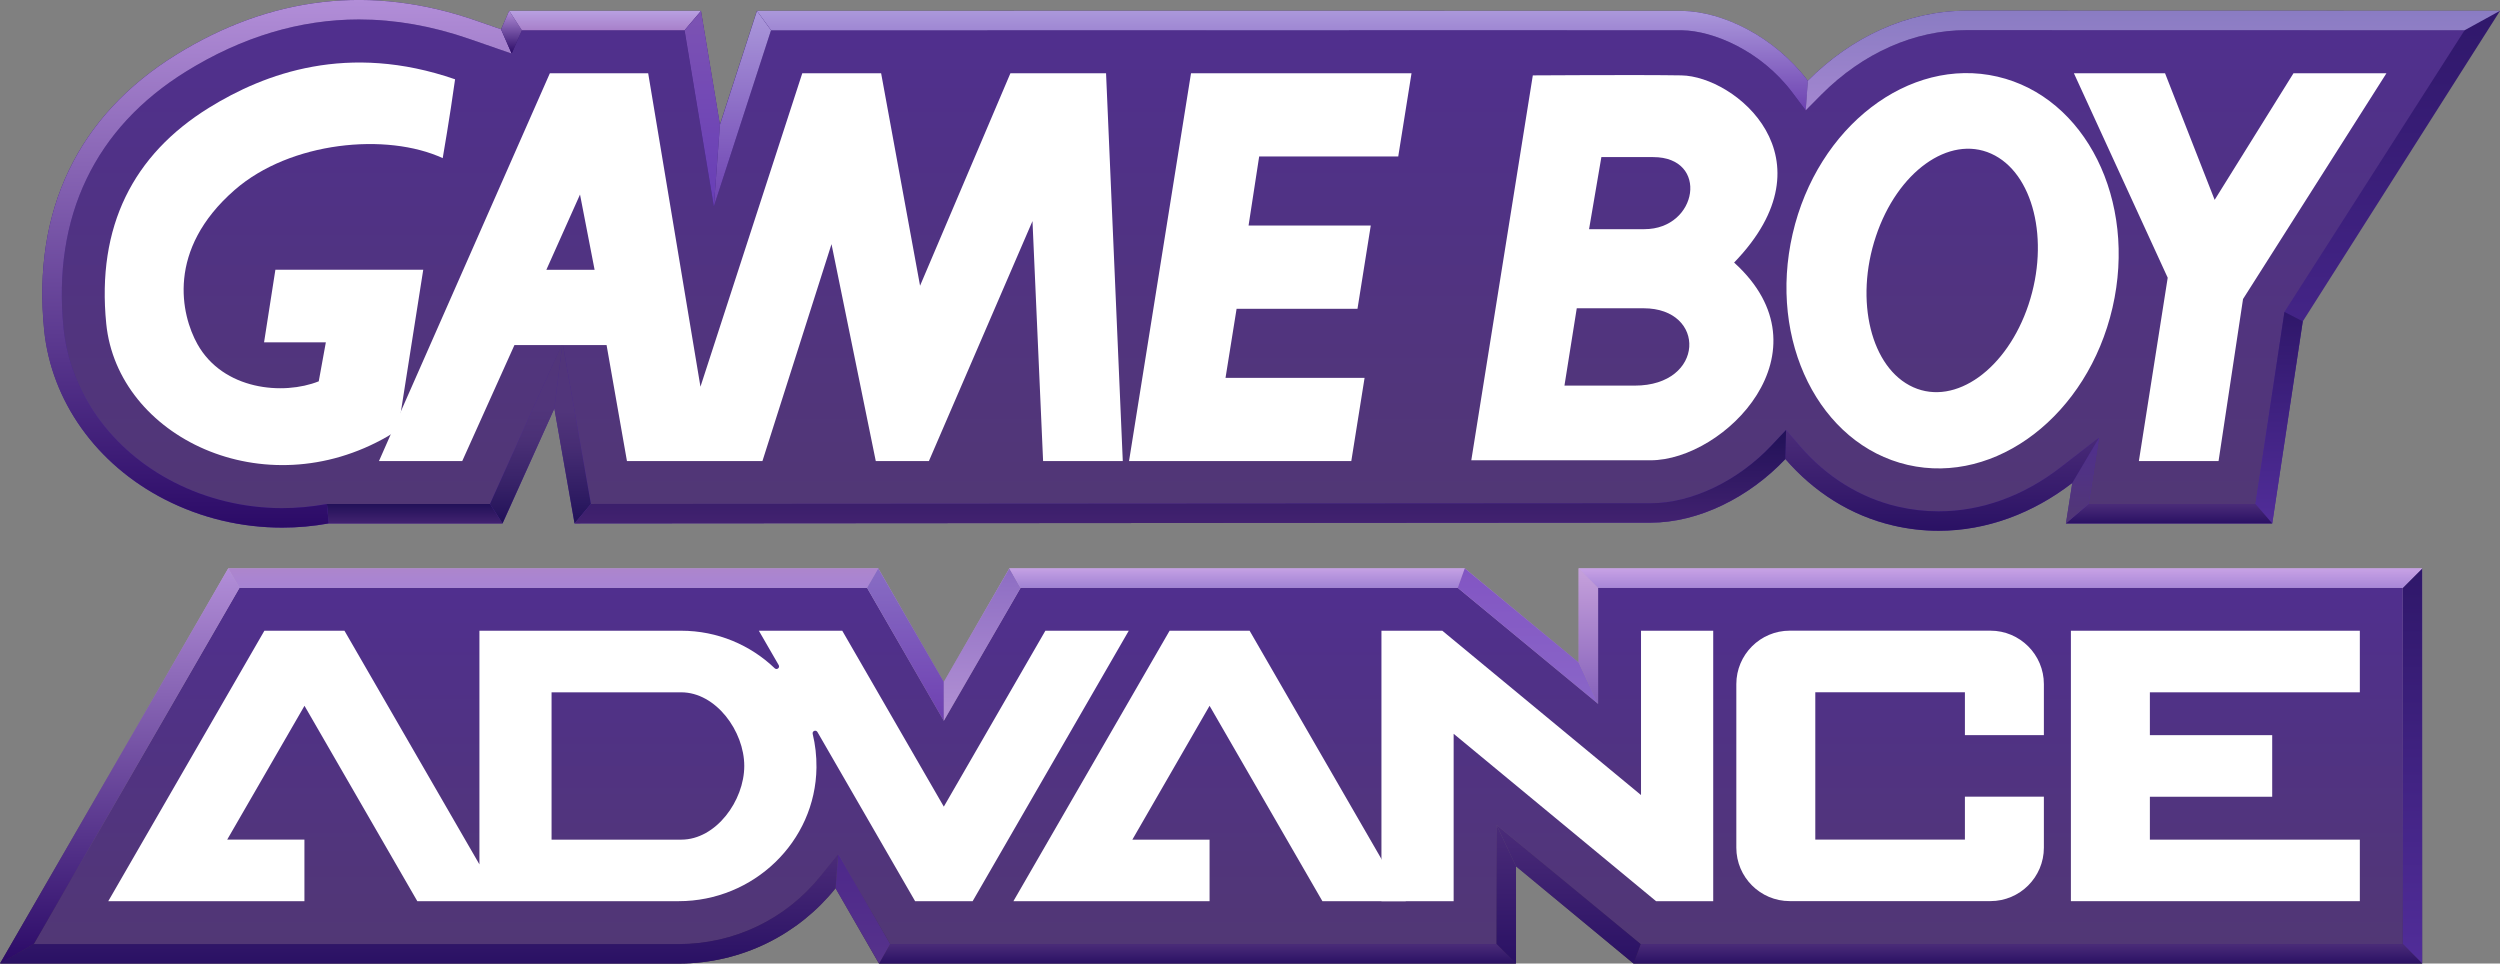 <?xml version="1.0" encoding="utf-8"?>
<!-- Generator: Adobe Illustrator 25.0.0, SVG Export Plug-In . SVG Version: 6.00 Build 0)  -->
<svg version="1.1" id="Layer_1" xmlns="http://www.w3.org/2000/svg" xmlns:xlink="http://www.w3.org/1999/xlink" x="0px" y="0px"
	 viewBox="0 0 3840 1480" style="enable-background:new 0 0 3840 1480;" xml:space="preserve">
<rect x="0" y="0" width="3840" height="1480" fill="#808080" stroke="none"/>
<style type="text/css">
	.st0{fill:#232F95;}
	.st1{fill:#FFFFFF;}
	.st2{fill:#502F8E;}
	.st3{fill:url(#SVGID_1_);}
	.st4{fill:url(#SVGID_2_);}
	.st5{fill:url(#SVGID_3_);}
	.st6{fill:url(#SVGID_4_);}
	.st7{fill:url(#SVGID_5_);}
	.st8{fill:url(#SVGID_6_);}
	.st9{fill:url(#SVGID_7_);}
	.st10{fill:url(#SVGID_8_);}
	.st11{fill:url(#SVGID_9_);}
	.st12{fill:url(#SVGID_10_);}
	.st13{fill:url(#SVGID_11_);}
	.st14{fill:url(#SVGID_12_);}
	.st15{fill:url(#SVGID_13_);}
	.st16{fill:url(#SVGID_14_);}
	.st17{fill:url(#SVGID_15_);}
	.st18{fill:url(#SVGID_16_);}
	.st19{fill:url(#SVGID_17_);}
	.st20{fill:url(#SVGID_18_);}
	.st21{fill:url(#SVGID_19_);}
	.st22{fill:url(#SVGID_20_);}
	.st23{fill:url(#SVGID_21_);}
	.st24{fill:url(#SVGID_22_);}
	.st25{fill:url(#SVGID_23_);}
	.st26{fill:url(#SVGID_24_);}
	.st27{fill:url(#SVGID_25_);}
	.st28{fill:url(#SVGID_26_);}
	.st29{fill:url(#SVGID_27_);}
	.st30{fill:url(#SVGID_28_);}
	.st31{fill:url(#SVGID_29_);}
	.st32{fill:url(#SVGID_30_);}
	.st33{fill:url(#SVGID_31_);}
	.st34{fill:url(#SVGID_32_);}
	.st35{fill:url(#SVGID_33_);}
	.st36{fill:url(#SVGID_34_);}
	.st37{fill:url(#SVGID_35_);}
	.st38{fill:url(#SVGID_36_);}
	.st39{fill:url(#SVGID_37_);}
	.st40{fill:url(#SVGID_38_);}
	.st41{fill:url(#SVGID_39_);}
	.st42{fill:url(#SVGID_40_);}
	.st43{fill:url(#SVGID_41_);}
	.st44{fill:url(#SVGID_42_);}
	.st45{fill:url(#SVGID_43_);}
	.st46{fill:url(#SVGID_44_);}
	.st47{fill:url(#SVGID_45_);}
	.st48{fill:url(#SVGID_46_);}
	.st49{fill:url(#SVGID_47_);}
	.st50{fill:url(#SVGID_48_);}
	.st51{fill:url(#SVGID_49_);}
	.st52{fill:url(#SVGID_50_);}
	.st53{fill:url(#SVGID_51_);}
	.st54{fill:url(#SVGID_52_);}
	.st55{fill:url(#SVGID_53_);}
	.st56{fill:url(#SVGID_54_);}
	.st57{fill:url(#SVGID_55_);}
	.st58{fill:url(#SVGID_56_);}
	.st59{fill:url(#SVGID_57_);}
	.st60{fill:url(#SVGID_58_);}
	.st61{fill:url(#SVGID_59_);}
	.st62{fill:url(#SVGID_60_);}
	.st63{fill:url(#SVGID_61_);}
	.st64{fill:url(#SVGID_62_);}
	.st65{fill:url(#SVGID_63_);}
	.st66{fill:url(#SVGID_64_);}
	.st67{fill:url(#SVGID_65_);}
	.st68{fill:url(#SVGID_66_);}
	.st69{fill:url(#SVGID_67_);}
	.st70{fill:url(#SVGID_68_);}
	.st71{fill:url(#SVGID_69_);}
	.st72{fill:url(#SVGID_70_);}
	.st73{fill:url(#SVGID_71_);}
	.st74{fill:url(#SVGID_72_);}
	.st75{fill:url(#SVGID_73_);}
	.st76{fill:url(#SVGID_74_);}
	.st77{fill:url(#SVGID_75_);}
	.st78{fill:url(#SVGID_76_);}
	.st79{fill:url(#SVGID_77_);}
	.st80{fill:url(#SVGID_78_);}
	.st81{fill:url(#SVGID_79_);}
	.st82{fill:url(#SVGID_80_);}
	.st83{fill:url(#SVGID_81_);}
	.st84{fill:url(#SVGID_82_);}
	.st85{fill:url(#SVGID_83_);}
	.st86{fill:url(#SVGID_84_);}
	.st87{fill:url(#SVGID_85_);}
	.st88{fill:url(#SVGID_86_);}
	.st89{fill:url(#SVGID_87_);}
	.st90{fill:url(#SVGID_88_);}
	.st91{fill:url(#SVGID_89_);}
	.st92{fill:url(#SVGID_90_);}
	.st93{fill:url(#SVGID_91_);}
	.st94{fill:url(#SVGID_92_);}
	.st95{fill:url(#SVGID_93_);}
	.st96{fill:url(#SVGID_94_);}
	.st97{fill:url(#SVGID_95_);}
	.st98{fill:url(#SVGID_96_);}
	.st99{fill:url(#SVGID_97_);}
	.st100{fill:url(#SVGID_98_);}
	.st101{fill:url(#SVGID_99_);}
	.st102{fill:url(#SVGID_100_);}
	.st103{fill:url(#SVGID_101_);}
	.st104{fill:url(#SVGID_102_);}
	.st105{fill:url(#SVGID_103_);}
	.st106{fill:url(#SVGID_104_);}
	.st107{fill:url(#SVGID_105_);}
	.st108{fill:url(#SVGID_106_);}
</style>
<g>
	<linearGradient id="SVGID_1_" gradientUnits="userSpaceOnUse" x1="1952.499" y1="3.225755e-04" x2="1952.499" y2="815.264">
		<stop  offset="0" style="stop-color:#2F176A"/>
		<stop  offset="1" style="stop-color:#512D99"/>
	</linearGradient>
	<path class="st3" d="M3840,16.7c0,0-814.2-0.2-819.5-0.2c-90.7,0-177,40.6-243.8,107.6c-50.9-67.8-130.7-106.4-192.7-107.4
		c-20-0.3-1421.5,0-1421.5,0l-56.8,174.7l-29.1-174.7H782.1L769.6,45l-39.1-13.6C571-23.9,416.3-6.2,270.5,84.1
		c-150.9,93.4-221,239.6-202.7,422.8C78.8,616,148,713.3,253.1,767.1c56.4,28.9,118.1,43.3,180.3,43.3c23.8,0,47.7-2.1,71.4-6.4
		h267.1l79.6-176.7l31,176.7l1652.8-1.2c73.8,0,151.6-39,207.1-97.8c43.5,50.3,100.1,87,166.4,102.3c22.6,5.2,45.8,7.9,69,7.9
		c74.1,0,145.3-27.1,205.3-73.5l-9.8,62.3h316.9l46.9-310.4L3840,16.7z"/>
	<linearGradient id="SVGID_2_" gradientUnits="userSpaceOnUse" x1="1940.265" y1="29.888" x2="1940.265" y2="785.379">
		<stop  offset="0" style="stop-color:#502F8E"/>
		<stop  offset="1" style="stop-color:#513775"/>
	</linearGradient>
	<path class="st4" d="M3508.9,479.1l-44.5,295h-256.2l16.1-102l-59.5,46c-56.9,44-121.5,67.3-187,67.3c-20.9,0-41.8-2.4-62.3-7.1
		c-57.5-13.3-109.5-45.4-150.5-92.8l-21.6-25l-22.7,24.1c-51.4,54.5-122.5,88.4-185.3,88.4l-1627.7,1.1l-43.5-247.6L752.6,774.1
		H502.2l-2.6,0.5c-22,3.9-44.3,5.9-66.2,5.9c-57.9,0-115.6-13.8-166.6-40c-96-49.2-159.3-137.6-169.2-236.6
		c-17.1-171.1,48.1-307.5,188.7-394.4c85.3-52.8,174.5-79.6,265-79.6c55.4,0,112.4,10,169.4,29.8l65.2,22.6l15.7-35.8h249.8
		l45.1,270.5l87.8-270.5c0,0,821.4-0.1,1106.8-0.1c234.6,0,288.5,0.1,292.5,0.1c47.6,0.8,120.8,31,169.3,95.5l20.7,27.6l24.3-24.5
		c63.4-63.7,142.5-98.8,222.6-98.8c2.7,0,765.1,0.2,765.1,0.2L3508.9,479.1z"/>
	<polyline class="st1" points="2075.6,708.2 2096,580.4 1882.4,580.4 1899.4,474.3 2085.1,474.3 2105.5,346.4 1917.8,346.4 
		1934.1,240.3 2147.7,240.3 2168.1,112.5 1829.4,112.5 1734.2,708.2 2075.6,708.2 	"/>
	<polyline class="st1" points="3665.6,112.5 3522.8,112.5 3401.7,307 3325.5,112.5 3185.5,112.5 3329.6,426.6 3285.3,708.2 
		3407.7,708.2 3445.3,459.3 3665.6,112.5 	"/>
	<path class="st1" d="M2938.8,594.8c64.8,29,144-27.9,177-126.9c33-99.1,7.3-202.9-57.4-231.9c-64.7-29-144,27.9-177,127
		C2848.3,462,2874,565.8,2938.8,594.8 M2753.5,359.1c38-164.6,178.8-272.8,314.5-241.4c135.6,31.4,214.8,190.3,176.8,354.9
		c-38,164.7-178.8,272.8-314.5,241.5C2794.7,682.7,2715.5,523.8,2753.5,359.1"/>
	<path class="st1" d="M321,165.5c-116.6,72.2-172.7,182.3-157.8,331.8c17.4,173.6,242.1,282.9,432.5,172.8
		c16.6-9.7,10.1-8.1,16.3-13.7l38.1-242.1H423l-17.4,111.5h94.9l-10.9,59.9c-54.4,21.8-146.9,13.6-186.4-57.2
		c-25-44.8-48.1-144.8,57.2-236.7c85.7-74.8,233.9-88.4,319.6-48.9c0,0,10.9-62.6,19-121.1C534.5,64.9,406.7,112.5,321,165.5"/>
	<path class="st1" d="M2354.4,115.8l-94.5,591.2c0,0,195.7,0,275.4,0c113.4,0,279.2-167.1,128.3-303.7
		c155.2-160.6,1.4-286.2-81-287.5c-66.1-1.1-229.5,0-229.5,0H2354.4 M2421.9,473.5c0,0,25.6,0,102.6,0c97.2,0,94.5,118.8-13.5,118.8
		c-67.5,0-108,0-108,0L2421.9,473.5 M2459.7,241.3c0,0,2.7,0,79.6,0c86.4,0,68.8,110.7-13.5,110.7c-67.5,0-85,0-85,0L2459.7,241.3"
		/>
	<g>
		<linearGradient id="SVGID_3_" gradientUnits="userSpaceOnUse" x1="1860.264" y1="872.975" x2="1860.264" y2="1480.035">
			<stop  offset="0" style="stop-color:#BDA4CE"/>
			<stop  offset="1" style="stop-color:#38244D"/>
		</linearGradient>
		<path class="st5" d="M0,1480l1042.6,0c97.2,0,184.4-45.3,240.8-115.6l66.7,115.6h40.5h158.6h404.5h22.1h50.2h299.1h3.4v-149.4
			l180.6,149.4h1211.3V873h-993.2h-302.5v144.6L2249.9,873h-350.2h-158.6h-190.8l-100.7,174.4L1349,873H350.6"/>
		<linearGradient id="SVGID_4_" gradientUnits="userSpaceOnUse" x1="1871.214" y1="902.86" x2="1871.214" y2="1450.149">
			<stop  offset="0" style="stop-color:#502F8E"/>
			<stop  offset="1" style="stop-color:#513775"/>
		</linearGradient>
		<path class="st6" d="M374.2,902.9h957.6l117.9,204.3l117.9-204.3h671.5l215.5,178.2V902.9h1236v547.3H2520l-221.2-183v183h-931.3
			l-79.9-138.5l-27.4,34.1c-53.3,66.4-132.6,104.4-217.5,104.4l-990.8,0l316-547.3"/>
		<polygon class="st1" points="2631.5,968.8 2520.6,968.8 2520.6,1221.2 2215.4,968.8 2121.9,968.8 2121.9,1384.2 2232.8,1384.2 
			2232.8,1127.1 2543.7,1384.2 2631.5,1384.2 		"/>
		<path class="st1" d="M3139.4,1129.2v-65.9v-12.5c0-45.3-36.8-82.1-82.1-82.1h-308.2c-45.3,0-82.1,36.8-82.1,82.1v251.2
			c0,45.3,36.8,82.1,82.1,82.1h308.2c45.3,0,82.1-36.8,82.1-82.1v-78.3h-121.3v65.9h-229.8v-226.3h229.8v65.9H3139.4z"/>
		<polygon class="st1" points="3624.7,1063.4 3624.7,968.8 3302.2,968.8 3191.1,968.8 3180.9,968.8 3180.9,1384.2 3191.1,1384.2 
			3302.2,1384.2 3624.7,1384.2 3624.7,1289.7 3302.2,1289.7 3302.2,1223.8 3490.1,1223.8 3490.1,1129.2 3302.2,1129.2 
			3302.2,1063.4 		"/>
		<polygon class="st1" points="1919.4,968.8 1796.5,968.8 1556.6,1384.2 1857.9,1384.2 1857.9,1289.7 1739.3,1289.7 1857.9,1084.1 
			2031.2,1384.2 2159.3,1384.2 		"/>
		<path class="st1" d="M1605.7,968.8l-156,270.2l-156-270.2h-128.1l30.5,52.8c2.3,4-2.8,8-6.1,4.9c-37.3-35.7-87.9-57.7-143.6-57.7
			h-59.6h-59.2h-80.3h-88.6h-22.3v320.9v38L529.1,968.8h-123l-239.8,415.4h301.3v-94.6H349l118.7-205.5l173.3,300.1H693h43.3H769
			h61.5h16.7h80.3h53.3h48.9h12.9c114.4,0,210.2-90.9,211.5-205.3c0.2-17.8-1.8-35.1-5.8-51.6c-1.1-4.5,5-6.9,7.3-2.9l150,259.8
			h88.4l239.8-415.4H1605.7z M1046.4,1289.7h-65.6H847.2v-226.3h199.1c53.4,0,96.9,59.7,96.9,113.1S1099.8,1289.7,1046.4,1289.7z"/>
	</g>
	<linearGradient id="SVGID_5_" gradientUnits="userSpaceOnUse" x1="879.537" y1="804.025" x2="879.537" y2="526.479">
		<stop  offset="0" style="stop-color:#211158"/>
		<stop  offset="0.106" style="stop-color:#2B1960"/>
		<stop  offset="0.432" style="stop-color:#472D74"/>
		<stop  offset="0.622" style="stop-color:#51357B"/>
		<stop  offset="1" style="stop-color:#51357A"/>
	</linearGradient>
	<polygon class="st7" points="851.5,627.3 864.1,526.5 907.6,774.1 882.5,804 	"/>
	<linearGradient id="SVGID_6_" gradientUnits="userSpaceOnUse" x1="808.351" y1="804.025" x2="808.351" y2="526.479">
		<stop  offset="0" style="stop-color:#211158"/>
		<stop  offset="0.206" style="stop-color:#362167"/>
		<stop  offset="0.46" style="stop-color:#4A3076"/>
		<stop  offset="0.632" style="stop-color:#51357B"/>
		<stop  offset="1" style="stop-color:#51357A"/>
	</linearGradient>
	<polygon class="st8" points="771.9,804 752.6,774.1 864.1,526.5 851.5,627.3 	"/>
	<linearGradient id="SVGID_7_" gradientUnits="userSpaceOnUse" x1="637.023" y1="774.14" x2="637.023" y2="804.025">
		<stop  offset="0" style="stop-color:#211158"/>
		<stop  offset="1" style="stop-color:#422270"/>
	</linearGradient>
	<polygon class="st9" points="502.2,774.1 504.8,804 771.9,804 752.6,774.1 	"/>
	<linearGradient id="SVGID_8_" gradientUnits="userSpaceOnUse" x1="425.452" y1="0" x2="425.452" y2="810.38">
		<stop  offset="0" style="stop-color:#B28ED8"/>
		<stop  offset="1" style="stop-color:#2B0A67"/>
	</linearGradient>
	<path class="st10" d="M433.4,780.5c-57.9,0-115.6-13.8-166.6-40c-96-49.2-159.3-137.6-169.2-236.6
		c-17.1-171.1,48.1-307.5,188.7-394.4c85.3-52.8,174.5-79.6,265-79.6c55.4,0,112.4,10,169.4,29.8l65.2,22.6l0,0L769.6,45l-39.1-13.6
		C571-23.9,416.3-6.2,270.5,84.1c-150.9,93.4-221,239.6-202.7,422.8C78.8,616,148,713.3,253.1,767.1
		c56.4,28.9,118.1,43.3,180.3,43.3c23.8,0,47.7-2.1,71.4-6.4l-2.6-29.9l-2.6,0.5C477.5,778.5,455.3,780.5,433.4,780.5z"/>
	<linearGradient id="SVGID_9_" gradientUnits="userSpaceOnUse" x1="785.636" y1="16.654" x2="785.636" y2="82.306">
		<stop  offset="0" style="stop-color:#B28ED8"/>
		<stop  offset="1" style="stop-color:#2B0A67"/>
	</linearGradient>
	<polygon class="st11" points="782.1,16.7 769.6,45 785.9,82.3 801.6,46.5 	"/>
	<linearGradient id="SVGID_10_" gradientUnits="userSpaceOnUse" x1="929.456" y1="16.654" x2="929.456" y2="46.538">
		<stop  offset="0" style="stop-color:#B8A0E1"/>
		<stop  offset="1" style="stop-color:#A880CA"/>
	</linearGradient>
	<polygon class="st12" points="1051.5,46.5 1076.8,16.7 782.1,16.7 801.6,46.5 	"/>
	<linearGradient id="SVGID_11_" gradientUnits="userSpaceOnUse" x1="1078.672" y1="16.654" x2="1078.672" y2="316.991">
		<stop  offset="1.491781e-07" style="stop-color:#7C53B3"/>
		<stop  offset="1" style="stop-color:#683EB7"/>
	</linearGradient>
	<polygon class="st13" points="1105.9,191.4 1096.5,317 1051.5,46.5 1076.8,16.7 	"/>
	<linearGradient id="SVGID_12_" gradientUnits="userSpaceOnUse" x1="1140.429" y1="16.654" x2="1140.429" y2="316.991">
		<stop  offset="0" style="stop-color:#AB98DB"/>
		<stop  offset="1" style="stop-color:#6D42B1"/>
	</linearGradient>
	<polygon class="st14" points="1162.7,16.7 1184.3,46.5 1096.5,317 1105.9,191.4 	"/>
	<linearGradient id="SVGID_13_" gradientUnits="userSpaceOnUse" x1="1969.718" y1="16.505" x2="1969.718" y2="169.598">
		<stop  offset="0" style="stop-color:#AB98DB"/>
		<stop  offset="1" style="stop-color:#6D42B1"/>
	</linearGradient>
	<path class="st15" d="M2291.2,46.4c234.6,0,288.5,0.1,292.5,0.1c47.6,0.8,120.8,31,169.3,95.5l20.7,27.6l0,0l3.2-45.5
		c-50.9-67.8-130.7-106.4-192.7-107.4c-20-0.3-1421.5,0-1421.5,0l21.7,29.9l0,0l0,0C1184.3,46.5,2005.7,46.4,2291.2,46.4z"/>
	<linearGradient id="SVGID_14_" gradientUnits="userSpaceOnUse" x1="3306.811" y1="16.422" x2="3306.811" y2="169.598">
		<stop  offset="0" style="stop-color:#8A7CC3"/>
		<stop  offset="1" style="stop-color:#A386D0"/>
	</linearGradient>
	<path class="st16" d="M3020.5,46.3c2.7,0,765,0.2,765.1,0.2l54.4-29.9c0,0-814.2-0.2-819.5-0.2c-90.7,0-177,40.6-243.7,107.6
		l-3.2,45.5l0,0l24.3-24.5C2861.4,81.4,2940.4,46.3,3020.5,46.3z"/>
	<linearGradient id="SVGID_15_" gradientUnits="userSpaceOnUse" x1="3500.666" y1="479.125" x2="3500.666" y2="804.015">
		<stop  offset="0" style="stop-color:#2F176A"/>
		<stop  offset="1" style="stop-color:#512D99"/>
	</linearGradient>
	<polygon class="st17" points="3508.9,479.1 3537,493.6 3490.1,804 3464.4,774.1 	"/>
	<linearGradient id="SVGID_16_" gradientUnits="userSpaceOnUse" x1="3331.619" y1="774.13" x2="3331.619" y2="804.015">
		<stop  offset="0" style="stop-color:#4B2C79"/>
		<stop  offset="1" style="stop-color:#2A1164"/>
	</linearGradient>
	<polygon class="st18" points="3173.2,804 3208.1,774.1 3464.4,774.1 3490.1,804 	"/>
	<linearGradient id="SVGID_17_" gradientUnits="userSpaceOnUse" x1="3198.673" y1="672.087" x2="3198.673" y2="804.015">
		<stop  offset="0" style="stop-color:#502F8E"/>
		<stop  offset="1" style="stop-color:#513775"/>
	</linearGradient>
	<polygon class="st19" points="3183,741.8 3224.2,672.1 3208.1,774.1 3173.2,804 	"/>
	<linearGradient id="SVGID_18_" gradientUnits="userSpaceOnUse" x1="2983.273" y1="660.497" x2="2983.273" y2="815.262">
		<stop  offset="0" style="stop-color:#4B2C79"/>
		<stop  offset="1" style="stop-color:#2A1164"/>
	</linearGradient>
	<path class="st20" d="M2977.7,785.4c-20.9,0-41.8-2.4-62.3-7.1c-57.5-13.3-109.5-45.4-150.5-92.8l-21.6-25l0,0l-1,44.6
		c43.5,50.3,100.1,87,166.4,102.3c22.6,5.2,45.8,7.9,69,7.9c74.1,0,145.3-27.1,205.3-73.5l41.2-69.7h0l-59.5,46
		C3107.8,762.1,3043.1,785.4,2977.7,785.4z"/>
	<linearGradient id="SVGID_19_" gradientUnits="userSpaceOnUse" x1="1812.902" y1="660.497" x2="1812.902" y2="804.026">
		<stop  offset="0" style="stop-color:#211158"/>
		<stop  offset="1" style="stop-color:#422270"/>
	</linearGradient>
	<path class="st21" d="M2535.3,773l-1627.7,1.1l0,0L882.5,804l1652.8-1.2c73.8,0,151.6-39,207.1-97.8l1-44.6l-22.7,24.1
		C2669.2,739.1,2598.1,773,2535.3,773z"/>
	<linearGradient id="SVGID_20_" gradientUnits="userSpaceOnUse" x1="3705.585" y1="872.975" x2="3705.585" y2="1480.025">
		<stop  offset="0" style="stop-color:#2F176A"/>
		<stop  offset="1" style="stop-color:#512D99"/>
	</linearGradient>
	<polygon class="st22" points="3690.6,902.9 3720.5,873 3720.5,1480 3690.6,1450.1 	"/>
	<linearGradient id="SVGID_21_" gradientUnits="userSpaceOnUse" x1="3114.862" y1="1450.139" x2="3114.862" y2="1480.025">
		<stop  offset="0" style="stop-color:#4B2C79"/>
		<stop  offset="1" style="stop-color:#2A1164"/>
	</linearGradient>
	<polygon class="st23" points="2520,1450.1 2509.2,1480 3720.5,1480 3690.6,1450.1 	"/>
	<linearGradient id="SVGID_22_" gradientUnits="userSpaceOnUse" x1="2409.337" y1="1267.157" x2="2409.337" y2="1480.025">
		<stop  offset="0" style="stop-color:#4B2C79"/>
		<stop  offset="1" style="stop-color:#2A1164"/>
	</linearGradient>
	<polygon class="st24" points="2298.7,1267.2 2328.6,1330.7 2509.2,1480 2520,1450.1 	"/>
	<linearGradient id="SVGID_23_" gradientUnits="userSpaceOnUse" x1="2313.663" y1="1267.157" x2="2313.663" y2="1480.025">
		<stop  offset="0" style="stop-color:#4B2C79"/>
		<stop  offset="1" style="stop-color:#2A1164"/>
	</linearGradient>
	<polygon class="st25" points="2328.6,1480 2298.7,1450.1 2298.7,1267.2 2328.6,1330.7 	"/>
	<linearGradient id="SVGID_24_" gradientUnits="userSpaceOnUse" x1="1839.382" y1="1450.139" x2="1839.382" y2="1480.025">
		<stop  offset="0" style="stop-color:#4B2C79"/>
		<stop  offset="1" style="stop-color:#2A1164"/>
	</linearGradient>
	<polygon class="st26" points="1367.4,1450.1 1350.2,1480 2328.6,1480 2298.7,1450.1 	"/>
	<linearGradient id="SVGID_25_" gradientUnits="userSpaceOnUse" x1="1325.408" y1="1311.67" x2="1325.408" y2="1480.025">
		<stop  offset="0" style="stop-color:#4D288B"/>
		<stop  offset="1" style="stop-color:#56328B"/>
	</linearGradient>
	<polygon class="st27" points="1287.5,1311.7 1283.4,1364.4 1350.2,1480 1367.4,1450.1 	"/>
	<linearGradient id="SVGID_26_" gradientUnits="userSpaceOnUse" x1="643.739" y1="1311.67" x2="643.739" y2="1480.034">
		<stop  offset="0" style="stop-color:#4B2C79"/>
		<stop  offset="1" style="stop-color:#2A1164"/>
	</linearGradient>
	<path class="st28" d="M1260.1,1345.7c-53.3,66.4-132.6,104.4-217.5,104.4l-990.8,0l0,0L0,1480l1042.6,0
		c97.2,0,184.4-45.3,240.8-115.6l4.1-52.8l0,0L1260.1,1345.7z"/>
	<linearGradient id="SVGID_27_" gradientUnits="userSpaceOnUse" x1="183.882" y1="872.975" x2="183.882" y2="1480.034">
		<stop  offset="0" style="stop-color:#B28ED8"/>
		<stop  offset="1" style="stop-color:#2B0A67"/>
	</linearGradient>
	<polygon class="st29" points="367.8,902.9 350.6,873 0,1480 51.8,1450.1 	"/>
	<linearGradient id="SVGID_28_" gradientUnits="userSpaceOnUse" x1="849.819" y1="872.975" x2="849.819" y2="902.86">
		<stop  offset="0" style="stop-color:#AD85CC"/>
		<stop  offset="1" style="stop-color:#A784D5"/>
	</linearGradient>
	<polygon class="st30" points="1331.8,902.9 1349,873 350.6,873 367.8,902.9 	"/>
	<linearGradient id="SVGID_29_" gradientUnits="userSpaceOnUse" x1="1390.731" y1="872.975" x2="1390.731" y2="1107.138">
		<stop  offset="0" style="stop-color:#886DC4"/>
		<stop  offset="1" style="stop-color:#6E40B1"/>
	</linearGradient>
	<polygon class="st31" points="1449.7,1047.4 1449.7,1107.1 1331.8,902.9 1349,873 	"/>
	<linearGradient id="SVGID_30_" gradientUnits="userSpaceOnUse" x1="1508.669" y1="872.975" x2="1508.669" y2="1107.138">
		<stop  offset="0" style="stop-color:#8D6DC3"/>
		<stop  offset="1" style="stop-color:#B291D4"/>
	</linearGradient>
	<polygon class="st32" points="1550.4,873 1567.6,902.9 1449.7,1107.1 1449.7,1047.4 	"/>
	<linearGradient id="SVGID_31_" gradientUnits="userSpaceOnUse" x1="1900.15" y1="872.975" x2="1900.15" y2="902.86">
		<stop  offset="7.458905e-08" style="stop-color:#C5A1E4"/>
		<stop  offset="1" style="stop-color:#A082D4"/>
	</linearGradient>
	<polygon class="st33" points="2239.1,902.9 2249.9,873 1550.4,873 1567.6,902.9 	"/>
	<linearGradient id="SVGID_32_" gradientUnits="userSpaceOnUse" x1="2346.912" y1="872.975" x2="2346.912" y2="1081.094">
		<stop  offset="0" style="stop-color:#8255C3"/>
		<stop  offset="1" style="stop-color:#8A66C8"/>
	</linearGradient>
	<polygon class="st34" points="2424.8,1017.6 2454.7,1081.1 2239.1,902.9 2249.9,873 	"/>
	<linearGradient id="SVGID_33_" gradientUnits="userSpaceOnUse" x1="2439.723" y1="872.975" x2="2439.723" y2="1081.094">
		<stop  offset="0" style="stop-color:#C6A1DC"/>
		<stop  offset="1" style="stop-color:#8561BA"/>
	</linearGradient>
	<polygon class="st35" points="2454.7,902.9 2424.8,873 2424.8,1017.6 2454.7,1081.1 	"/>
	<linearGradient id="SVGID_34_" gradientUnits="userSpaceOnUse" x1="3072.649" y1="872.975" x2="3072.649" y2="902.86">
		<stop  offset="0" style="stop-color:#C8A2E5"/>
		<stop  offset="1" style="stop-color:#A887D8"/>
	</linearGradient>
	<polygon class="st36" points="3690.6,902.9 3720.5,873 2424.8,873 2454.7,902.9 	"/>
	<path class="st1" d="M913.3,414.4l-22.4-115.6l-51.7,115.6H913.3 M1724.6,708.2h-122.4l-16.3-368.6l-159.1,368.6h-81.6l-68-333.2
		l-106.1,333.2H963L931.7,530H790.2L710,708.2H582.1l262.5-595.7h151l80.3,481.5l156.4-481.5h121.1l59.8,326.4l138.8-326.4h146.9
		L1724.6,708.2"/>
</g>
</svg>
